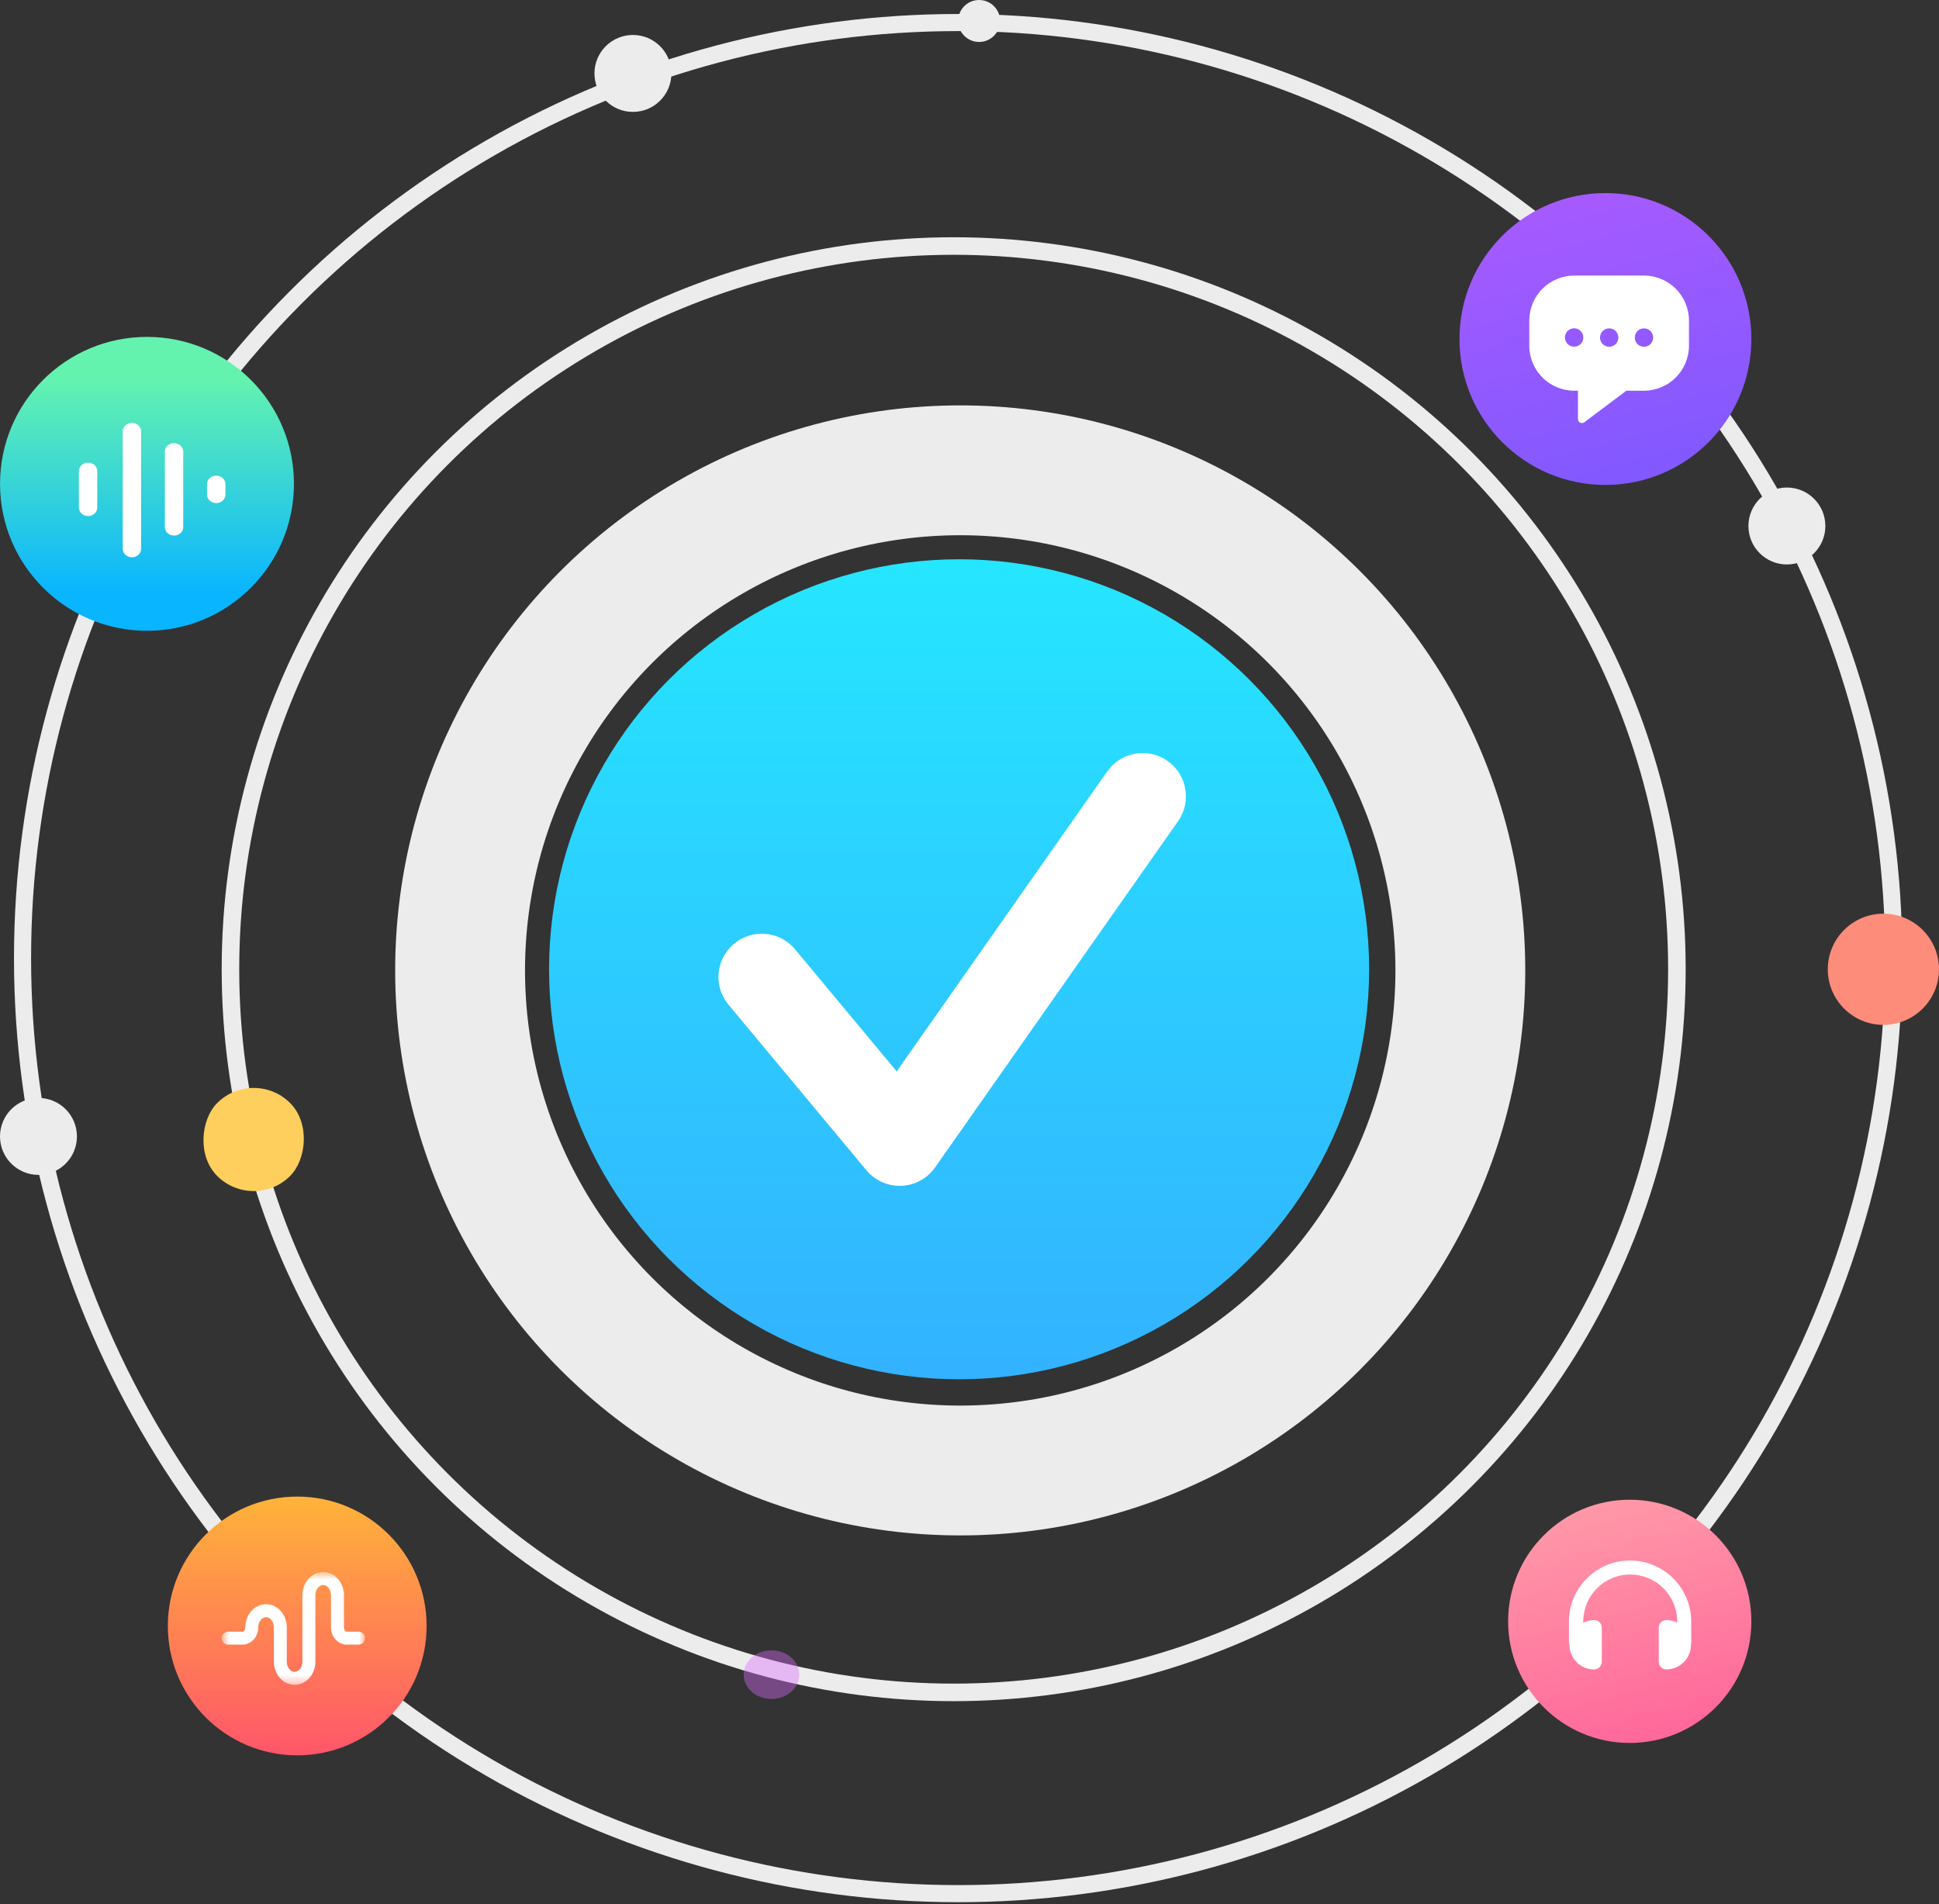 <svg width="224" height="220" viewBox="0 0 224 220" fill="none" xmlns="http://www.w3.org/2000/svg">
<rect x="0" y="0" width="224" height="220" fill="#333333" stroke="none"/>
<circle cx="110.928" cy="112.11" r="57.776" stroke="#ECECEC" stroke-width="15"/>
<circle cx="110.688" cy="110.688" r="108.084" stroke="#ECECEC" stroke-width="1.975"/>
<circle cx="110.172" cy="111.972" r="83.549" stroke="#ECECEC" stroke-width="2.027"/>
<path d="M188.273 201.362C196.033 201.362 202.323 195.071 202.323 187.312C202.323 179.552 196.033 173.262 188.273 173.262C180.513 173.262 174.223 179.552 174.223 187.312C174.223 195.071 180.513 201.362 188.273 201.362Z" fill="url(#paint0_linear)"/>
<path d="M195.374 187.149C195.264 183.328 192.134 180.287 188.311 180.287C184.488 180.287 181.358 183.328 181.248 187.149V189.719C181.247 189.829 181.267 189.939 181.307 190.041C181.32 191.613 182.603 192.878 184.175 192.869C184.662 192.859 185.051 192.46 185.048 191.973V188.062C185.051 187.575 184.662 187.176 184.175 187.167C183.733 187.169 183.298 187.275 182.905 187.477V187.149C183.001 184.223 185.401 181.901 188.329 181.901C191.257 181.901 193.656 184.223 193.753 187.149V187.459C193.366 187.269 192.942 187.169 192.512 187.167C192.275 187.167 192.047 187.261 191.88 187.429C191.713 187.598 191.62 187.825 191.622 188.062V191.973C191.62 192.21 191.713 192.438 191.88 192.606C192.047 192.774 192.275 192.869 192.512 192.869C194.07 192.859 195.332 191.6 195.345 190.041C195.345 190.041 195.345 189.994 195.345 189.965C195.366 189.893 195.377 189.818 195.38 189.743L195.374 187.149Z" fill="white"/>
<path d="M185.463 56.025C194.774 56.025 202.323 48.477 202.323 39.165C202.323 29.854 194.774 22.305 185.463 22.305C176.151 22.305 168.603 29.854 168.603 39.165C168.603 48.477 176.151 56.025 185.463 56.025Z" fill="url(#paint1_linear)"/>
<path d="M189.91 31.834H181.87C178.996 31.834 176.667 34.164 176.667 37.038V39.944C176.671 42.814 178.999 45.139 181.87 45.139H182.293V48.429C182.294 48.599 182.391 48.755 182.544 48.831C182.696 48.907 182.878 48.891 183.015 48.79L187.881 45.139H189.91C192.781 45.139 195.109 42.814 195.114 39.944V37.038C195.114 34.164 192.784 31.834 189.91 31.834ZM189.91 37.937C190.34 37.934 190.729 38.191 190.895 38.587C191.062 38.983 190.973 39.44 190.67 39.745C190.368 40.05 189.911 40.142 189.513 39.979C189.116 39.815 188.857 39.428 188.857 38.998C188.855 38.715 188.967 38.443 189.168 38.243C189.369 38.043 189.642 37.933 189.925 37.937H189.91ZM185.89 37.937C186.32 37.934 186.709 38.191 186.875 38.587C187.042 38.983 186.953 39.44 186.65 39.745C186.348 40.05 185.891 40.142 185.494 39.979C185.096 39.815 184.837 39.428 184.837 38.998C184.835 38.718 184.945 38.448 185.143 38.248C185.34 38.049 185.609 37.937 185.89 37.937ZM181.855 40.051C181.424 40.054 181.035 39.797 180.869 39.4C180.702 39.003 180.793 38.545 181.097 38.24C181.401 37.936 181.859 37.846 182.257 38.012C182.654 38.178 182.911 38.568 182.908 38.998C182.908 39.58 182.436 40.051 181.855 40.051Z" fill="white"/>
<path d="M34.337 202.793C42.592 202.793 49.284 196.101 49.284 187.846C49.284 179.591 42.592 172.899 34.337 172.899C26.082 172.899 19.39 179.591 19.39 187.846C19.39 196.101 26.082 202.793 34.337 202.793Z" fill="url(#paint2_linear)"/>
<mask id="mask0" mask-type="alpha" maskUnits="userSpaceOnUse" x="25" y="181" width="18" height="14">
<path d="M25.618 181.618H42.168V194.647H25.618V181.618Z" fill="white"/>
</mask>
<g mask="url(#mask0)">
<path fill-rule="evenodd" clip-rule="evenodd" d="M41.421 188.504H40.054C39.903 188.504 39.732 188.29 39.732 188.005V184.287C39.732 182.815 38.657 181.618 37.335 181.618C36.013 181.618 34.937 182.815 34.937 184.287V189.252V191.977C34.937 192.614 34.524 193.152 34.035 193.152C33.546 193.152 33.132 192.614 33.132 191.977V189.252V188.005C33.132 186.533 32.057 185.335 30.735 185.335C29.413 185.335 28.337 186.533 28.337 188.005C28.337 188.291 28.167 188.505 28.015 188.505H26.366C25.953 188.505 25.618 188.84 25.618 189.252C25.618 189.665 25.953 190 26.366 190H28.015C29.017 190 29.833 189.105 29.833 188.005C29.833 187.368 30.246 186.83 30.735 186.83C31.224 186.83 31.637 187.368 31.637 188.005V189.252V191.977C31.637 193.449 32.713 194.647 34.035 194.647C35.357 194.647 36.432 193.449 36.432 191.977V189.252V184.287C36.432 183.65 36.845 183.113 37.335 183.113C37.824 183.113 38.237 183.65 38.237 184.287V188.005C38.237 189.104 39.052 189.999 40.054 189.999H41.421C41.834 189.999 42.168 189.664 42.168 189.251C42.168 188.838 41.834 188.504 41.421 188.504Z" fill="white"/>
</g>
<path d="M16.981 72.875C26.357 72.875 33.958 65.274 33.958 55.898C33.958 46.522 26.357 38.921 16.981 38.921C7.605 38.921 0.004 46.522 0.004 55.898C0.004 65.274 7.605 72.875 16.981 72.875Z" fill="url(#paint3_linear)"/>
<path d="M10.175 59.617C9.589 59.617 9.114 59.182 9.114 58.645V54.419C9.114 53.883 9.589 53.447 10.175 53.447C10.761 53.447 11.236 53.883 11.236 54.419V58.645C11.236 58.903 11.124 59.15 10.925 59.332C10.726 59.514 10.457 59.617 10.175 59.617Z" fill="white"/>
<path d="M15.24 64.386C14.955 64.383 14.683 64.276 14.484 64.089C14.285 63.902 14.175 63.65 14.179 63.389V49.831C14.179 49.294 14.654 48.859 15.24 48.859C15.826 48.859 16.301 49.294 16.301 49.831V63.389C16.305 63.65 16.195 63.902 15.996 64.089C15.797 64.276 15.525 64.383 15.24 64.386Z" fill="white"/>
<path d="M20.107 61.872C19.52 61.872 19.045 61.437 19.045 60.9V52.17C19.045 51.633 19.52 51.198 20.107 51.198C20.692 51.198 21.168 51.633 21.168 52.17V60.9C21.168 61.437 20.692 61.872 20.107 61.872Z" fill="white"/>
<path d="M24.98 58.12C24.395 58.12 23.919 57.684 23.919 57.148V55.923C23.919 55.386 24.395 54.951 24.98 54.951C25.567 54.951 26.041 55.386 26.041 55.923V57.148C26.041 57.684 25.567 58.12 24.98 58.12Z" fill="white"/>
<circle cx="4.444" cy="131.29" r="4.444" fill="#ECECEC"/>
<circle cx="206.428" cy="60.768" r="4.444" fill="#ECECEC"/>
<circle cx="73.118" cy="8.484" r="4.444" fill="#ECECEC"/>
<circle cx="113.111" cy="2.424" r="2.424" fill="#ECECEC"/>
<rect x="29.303" y="123.22" width="11.915" height="11.915" rx="5.957" transform="rotate(45 29.303 123.22)" fill="#FFCF5D"/>
<path d="M217.577 118.403C221.124 118.403 224 115.527 224 111.98C224 108.433 221.124 105.557 217.577 105.557C214.03 105.557 211.154 108.433 211.154 111.98C211.154 115.527 214.03 118.403 217.577 118.403Z" fill="#FE8C7A"/>
<path opacity="0.4" d="M89.121 196.28C90.895 196.28 92.332 195.022 92.332 193.47C92.332 191.918 90.895 190.66 89.121 190.66C87.347 190.66 85.91 191.918 85.91 193.47C85.91 195.022 87.347 196.28 89.121 196.28Z" fill="#DB6BFF"/>
<circle cx="110.798" cy="111.98" r="47.368" fill="url(#paint4_linear)"/>
<path d="M88 112.87L103.931 132L132 92" stroke="white" stroke-width="10" stroke-linecap="round" stroke-linejoin="round"/>
<defs>
<linearGradient id="paint0_linear" x1="192.055" y1="166.47" x2="202.316" y2="206.959" gradientUnits="userSpaceOnUse">
<stop stop-color="#FFA1AA"/>
<stop offset="1" stop-color="#FF5997"/>
</linearGradient>
<linearGradient id="paint1_linear" x1="190.001" y1="14.155" x2="202.31" y2="62.722" gradientUnits="userSpaceOnUse">
<stop stop-color="#AC5AFF"/>
<stop offset="1" stop-color="#7659FF"/>
</linearGradient>
<linearGradient id="paint2_linear" x1="38.361" y1="172.899" x2="38.361" y2="224.688" gradientUnits="userSpaceOnUse">
<stop stop-color="#FFB339"/>
<stop offset="1" stop-color="#FF128E"/>
</linearGradient>
<linearGradient id="paint3_linear" x1="21.551" y1="43.682" x2="21.551" y2="78.598" gradientUnits="userSpaceOnUse">
<stop stop-color="#64F3AF"/>
<stop offset="0.708" stop-color="#0AB5FF"/>
</linearGradient>
<linearGradient id="paint4_linear" x1="110.798" y1="64.612" x2="110.798" y2="159.348" gradientUnits="userSpaceOnUse">
<stop stop-color="#25E6FF"/>
<stop offset="1" stop-color="#33B2FF"/>
</linearGradient>
</defs>
</svg>
